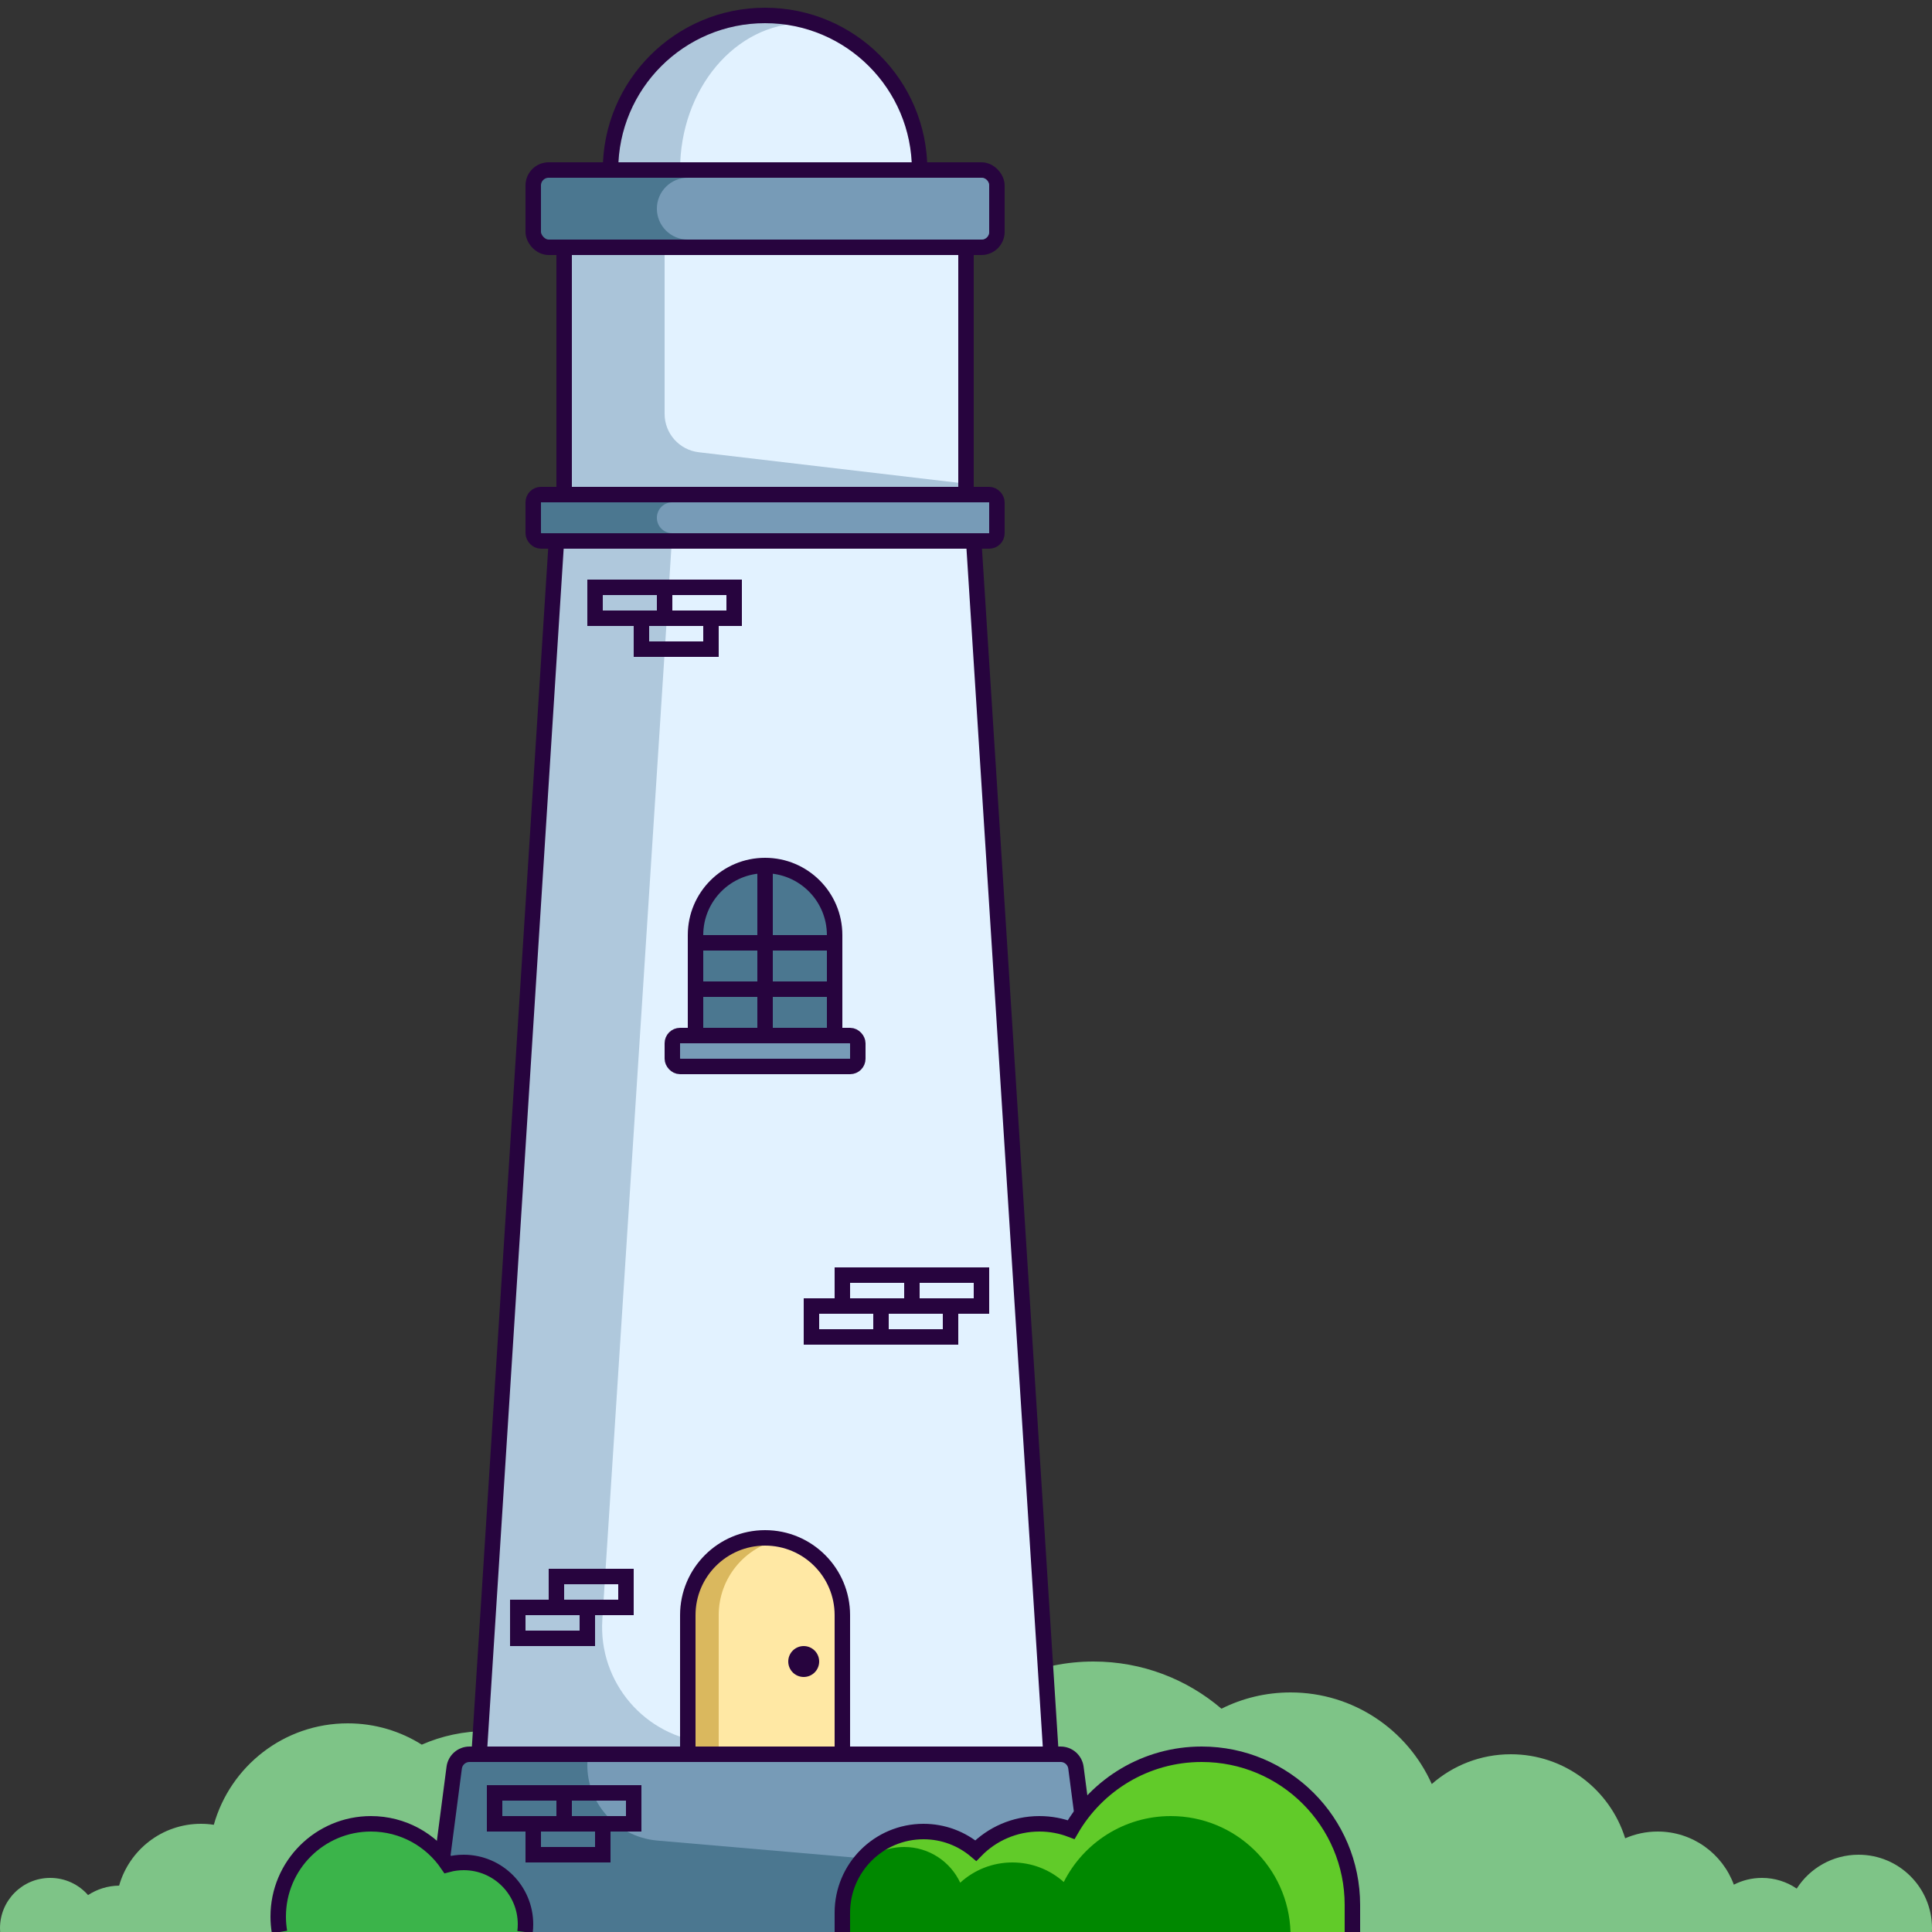 <svg width="250" height="250" viewBox="0 0 250 250" fill="none" xmlns="http://www.w3.org/2000/svg">
<rect x="0" y="0" width="250" height="250" fill="#333333" stroke="none"/>
<g clip-path="url(#clip0_2502_39370)">
<path d="M83.401 250H0.019C0.006 249.835 0 249.668 0 249.5C0 245.91 2.91 243 6.5 243C8.452 243 10.203 243.86 11.394 245.223C12.552 244.464 13.931 244.017 15.414 244C16.72 239.383 20.965 236 26 236C26.567 236 27.124 236.043 27.668 236.126C29.793 228.553 36.748 223 45 223C48.52 223 51.804 224.01 54.578 225.757C57.156 224.627 60.005 224 63 224C74.598 224 84 233.402 84 245C84 246.723 83.793 248.398 83.401 250Z" fill="#7EC487"/>
<path d="M249.987 250H117.828C116.649 247.064 116 243.858 116 240.5C116 226.417 127.417 215 141.5 215C147.82 215 153.602 217.299 158.057 221.106C160.748 219.758 163.786 219 167 219C175.145 219 182.152 223.868 185.271 230.854C188.001 228.455 191.58 227 195.5 227C202.449 227 208.331 231.573 210.298 237.875C211.585 237.312 213.006 237 214.5 237C219.025 237 222.882 239.862 224.358 243.875C225.45 243.316 226.688 243 228 243C229.667 243 231.214 243.51 232.495 244.382C234.184 241.746 237.138 240 240.5 240C245.747 240 250 244.253 250 249.5C250 249.668 249.996 249.834 249.987 250Z" fill="#7EC487"/>
<path d="M58.773 228.741C58.903 227.745 59.752 227 60.756 227H137.244C138.249 227 139.097 227.745 139.227 228.741L142 250H56L58.773 228.741Z" fill="#4B7790"/>
<path d="M141 243L85.081 238.171C79.464 237.686 75.379 232.708 76.078 227.2L76.103 227H137.212C138.215 227 139.062 227.736 139.186 228.716L141 243Z" fill="#779BB7"/>
<path d="M142 250L139.227 228.741C139.097 227.745 138.249 227 137.244 227H60.756C59.752 227 58.903 227.745 58.773 228.741L56 250" stroke="#27043E" stroke-width="2"/>
<path d="M72 70H126L136 227H62L72 70Z" fill="#AFC8DC"/>
<path d="M126 70H86.933L77.942 209.583C77.418 217.711 83.477 224.772 91.59 225.489L108.694 227H136L126 70Z" fill="#E2F2FF"/>
<path d="M72 70H126L136 227H62L72 70Z" stroke="#27043E" stroke-width="2"/>
<rect x="77" y="76" width="9" height="4" stroke="#27043E" stroke-width="2"/>
<rect x="67" y="208" width="9" height="4" stroke="#27043E" stroke-width="2"/>
<rect x="64" y="232" width="9" height="4" stroke="#27043E" stroke-width="2"/>
<rect x="109" y="165" width="9" height="4" stroke="#27043E" stroke-width="2"/>
<rect x="105" y="169" width="9" height="4" stroke="#27043E" stroke-width="2"/>
<rect x="83" y="80" width="9" height="4" stroke="#27043E" stroke-width="2"/>
<rect x="72" y="204" width="9" height="4" stroke="#27043E" stroke-width="2"/>
<rect x="69" y="236" width="9" height="4" stroke="#27043E" stroke-width="2"/>
<rect x="86" y="76" width="9" height="4" stroke="#27043E" stroke-width="2"/>
<rect x="73" y="232" width="9" height="4" stroke="#27043E" stroke-width="2"/>
<rect x="118" y="165" width="9" height="4" stroke="#27043E" stroke-width="2"/>
<rect x="114" y="169" width="9" height="4" stroke="#27043E" stroke-width="2"/>
<rect x="69" y="64" width="60" height="6" rx="1" fill="#4B7790" stroke="#27043E" stroke-width="2"/>
<path d="M85 67C85 65.895 85.895 65 87 65H128V69H87C85.895 69 85 68.105 85 67Z" fill="#779BB7"/>
<rect x="73" y="32" width="52" height="32" fill="#AAC4D9"/>
<path d="M125 62.588L90.416 58.52C87.898 58.223 86 56.089 86 53.554V32H125V62.588Z" fill="#E2F2FF"/>
<rect x="73" y="32" width="52" height="32" stroke="#27043E" stroke-width="2"/>
<path d="M67.938 250H36.166C36.057 249.35 36 248.681 36 248C36 241.373 41.373 236 48 236C52.133 236 55.777 238.089 57.936 241.269C58.594 241.093 59.286 241 60 241C64.418 241 68 244.582 68 249C68 249.339 67.979 249.672 67.938 250Z" fill="#3BB44A"/>
<path d="M67.938 250C67.979 249.672 68 249.339 68 249C68 244.582 64.418 241 60 241C59.286 241 58.594 241.093 57.936 241.269C55.777 238.089 52.133 236 48 236C41.373 236 36 241.373 36 248C36 248.681 36.057 249.35 36.166 250" stroke="#27043E" stroke-width="2"/>
<path d="M174.687 250H109.299C109.104 249.199 109 248.362 109 247.5C109 241.701 113.701 237 119.5 237C122.078 237 124.439 237.929 126.267 239.471C128.355 237.33 131.272 236 134.5 236C135.947 236 137.331 236.267 138.606 236.755C141.977 230.924 148.28 227 155.5 227C166.27 227 175 235.73 175 246.5C175 247.695 174.893 248.865 174.687 250Z" fill="#61CB29"/>
<path d="M166.992 250H109.582C109.207 249.074 109 248.061 109 247C109 242.582 112.582 239 117 239C120.21 239 122.979 240.891 124.253 243.619C126.031 241.992 128.4 241 131 241C133.553 241 135.883 241.957 137.651 243.532C140.202 238.471 145.446 235 151.5 235C159.893 235 166.728 241.671 166.992 250Z" fill="#008800"/>
<path d="M175 250C175 248.5 175 247.695 175 246.5C175 235.73 166.27 227 155.5 227C148.28 227 141.977 230.924 138.606 236.755C137.331 236.267 135.947 236 134.5 236C131.272 236 128.355 237.33 126.267 239.471C124.439 237.929 122.078 237 119.5 237C113.701 237 109 241.701 109 247.5C109 248.362 109 249 109 250" stroke="#27043E" stroke-width="2"/>
<path d="M99 2C87.954 2 79 10.954 79 22H119C119 10.954 110.046 2 99 2Z" fill="#AFC8DC"/>
<path d="M105.51 3.084C105.013 3.028 104.509 3 104 3C95.163 3 88 11.507 88 22H119C119 13.234 113.36 5.784 105.51 3.084Z" fill="#E2F2FF"/>
<path d="M99 2C87.954 2 79 10.954 79 22H119C119 10.954 110.046 2 99 2Z" stroke="#27043E" stroke-width="2"/>
<rect x="69" y="22" width="60" height="10" rx="2" fill="#4B7790" stroke="#27043E" stroke-width="2"/>
<path d="M85 27C85 24.791 86.791 23 89 23H127C127.552 23 128 23.448 128 24V30C128 30.552 127.552 31 127 31H89C86.791 31 85 29.209 85 27Z" fill="#779BB7"/>
<path d="M89 209C89 203.477 93.477 199 99 199C104.523 199 109 203.477 109 209V227H89V209Z" fill="#DAB85E"/>
<path d="M93 227H109V209C109 204.162 105.564 200.127 101 199.2C96.436 200.127 93 204.162 93 209V227Z" fill="#FFE8A4"/>
<path d="M89 209C89 203.477 93.477 199 99 199V199C104.523 199 109 203.477 109 209V227H89V209Z" stroke="#27043E" stroke-width="2"/>
<circle cx="104" cy="215" r="2" fill="#27043E"/>
<rect x="87" y="134" width="24" height="4" rx="1" fill="#779BB7" stroke="#27043E" stroke-width="2"/>
<path d="M90 121C90 116.029 94.029 112 99 112C103.971 112 108 116.029 108 121V134H90V121Z" fill="#4B7790" stroke="#27043E" stroke-width="2"/>
<path d="M90 128H108" stroke="#27043E" stroke-width="2"/>
<path d="M90 122H108" stroke="#27043E" stroke-width="2"/>
<path d="M99 112V134" stroke="#27043E" stroke-width="2"/>
</g>
<defs>
<clipPath id="clip0_2502_39370">
<rect width="250" height="250" fill="white"/>
</clipPath>
</defs>
</svg>

